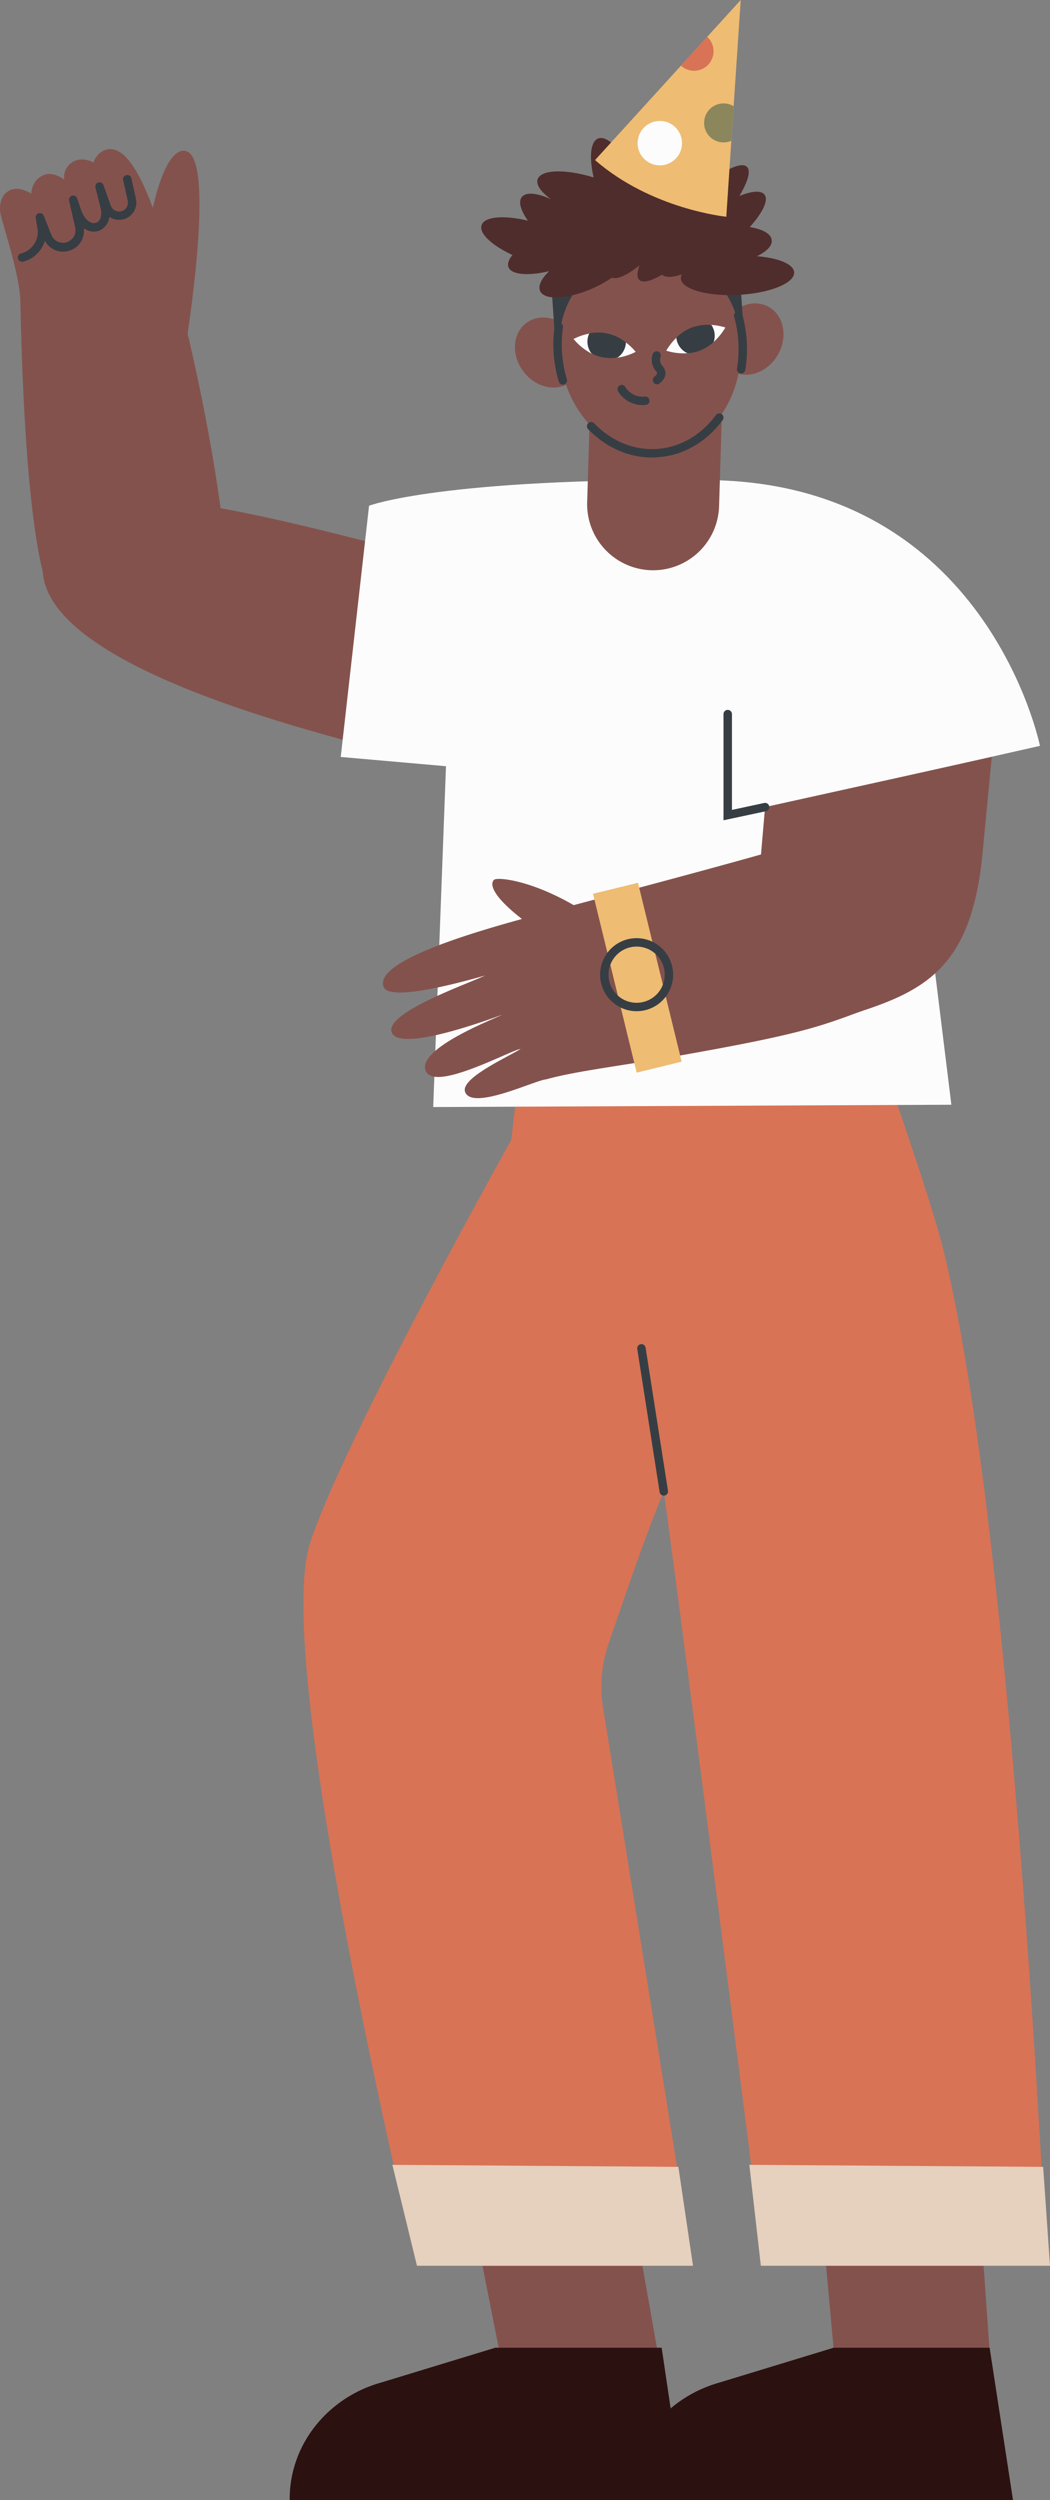 <svg xmlns="http://www.w3.org/2000/svg" width="453.7" height="1080" viewBox="0 0 453.7 1080"><rect x="0" y="0" width="453.7" height="1080" fill="#808080" stroke="none"/><g id="Слой_2" data-name="Слой 2"><g id="fiesta01_510978502"><g id="fiesta01_510978502-2" data-name="fiesta01_510978502"><path d="M361.96 1034.14 429.21 1038.21 423.02 950.73 354.96 956.9 361.96 1034.14z" fill="#84524d"/><path d="M271.36 1080H437.71l-10.1-65.79H360.19l-48.75 14.87c-23.9 6.47-40.3 27.31-40.08 50.92z" fill="#2b110f"/><path d="M220.79 1041.15 288.09 1038.19 272.82 951.83 205.77 965.06 220.79 1041.15z" fill="#84524d"/><path d="M125.13 1080h170.5l-9.73-65.79H214l-48.76 14.87c-23.89 6.47-40.29 27.31-40.07 50.92z" fill="#2b110f"/><path d="M379.51 453.32s22.37 63.67 27.75 85.12c30.61 122.19 45 440.36 45 440.36H330.1s-29.43-232.54-43.27-334.51c-7.94 19-16.88 45.44-23.88 65.83a57.16 57.16.0 0 0-2.09 29.26l38.6 239.42H180.17S117 718.2 134 666.52c15-45.71 86.89-174 86.89-174l4.54-39.2z" fill="#d87355"/><path d="M180.17 978.79 169.54 935.2 293.12 936.07 299.45 978.79H180.17z" fill="#e6d0be"/><path d="M328.76 978.79 323.78 935.2 450.74 936.07 453.7 978.79H328.76z" fill="#e6d0be"/><path d="M286.82 646.11a1.83 1.83.0 0 1-1.8-1.54l-9.66-61.81a1.82 1.82.0 0 1 3.6-.56L288.63 644a1.83 1.83.0 0 1-1.52 2.08A1.42 1.42.0 0 1 286.82 646.11z" fill="#363e44"/><path d="M192.71 330.93c-35.93-9.32-184.44-41.31-173.77-90.57 7.9-36.42 50.86-30.3 168.56 1.23C183.05 267.93 197.16 304.59 192.71 330.93z" fill="#84524d"/><path d="M4.72 82c3.46-1.38 7.87 1 8.79 1.65.26-3.42 1.8-6.79 5.93-8.21 3.67-1.25 8 1.88 8.35 2.17a7.51 7.51.0 0 1 4-7.84c3.39-1.84 7.41-.34 8.54.44.23-.52 1.54-4.39 5.49-5.53C56.62 61.57 66.36 86 75.05 119.58 93.31 190.24 96.8 232.71 97 233.41c3.36 12.49-56.71 8.35-76.81 19.39-.31-1.62-9.3-20.24-11.4-122.72-.22-10.7-6.69-30-8.43-37.11C-.6 89.09.22 83.78 4.72 82z" fill="#84524d"/><path d="M64.53 97.08C70.41 65.44 78 63.63 81.35 65.7c11.52 7-1.12 83.89-1.12 83.89S71.26 120.49 64.53 97.08z" fill="#84524d"/><path d="M9.49 113.06a1.83 1.83.0 0 1-.42-3.6A9.49 9.49.0 0 0 16.18 98.7l-.74-4.45a1.82 1.82.0 0 1 3.49-1l3.27 8.23a5.38 5.38.0 0 0 6.07 3.3 5.4 5.4.0 0 0 4.21-6.48l-2.6-11.5a1.82 1.82.0 0 1 3.5-1l1.84 5.39c1.73 4.32 4.45 5.68 6.24 5.07s3-3 1.81-7.14l-2-8a1.82 1.82.0 0 1 3.48-1.07L47.94 89a3.81 3.81.0 0 0 7.24-2.3l-2-9a1.83 1.83.0 0 1 3.56-.81l2 9a7.47 7.47.0 0 1-11.5 7.8 7.24 7.24.0 0 1-4.61 6.07 7.12 7.12.0 0 1-6.42-1.2 9 9 0 0 1-16.82 5.49 13.13 13.13.0 0 1-9.47 9A1.59 1.59.0 0 1 9.49 113.06z" fill="#363e44"/><path d="M449.36 322.21S426.42 208.39 305.83 207.39c-114.81-1-146.36 11.08-146.36 11.08L147.23 327l45.48 4-5.52 147.24 223.89-1L393.54 334.8z" fill="#fcfcfc"/><path d="M330.58 348.65l-3.95 46 11.84 51.8 31.2-8.81c31.07-9.84 50.61-20.69 55-70.28L428.54 327z" fill="#84524d"/><path d="M382.33 433c-27 10-30.58 12.72-88.32 22.95-24.58 4.35-45.28 6.73-58 10.33-4.59.27-31.74 13.56-35 5.55-2.47-6 18.9-15.37 23.94-18.71-5 .88-37.21 18.68-41 9.51-3.91-9.53 28.71-22.12 32.95-24.21-.4.0-43.14 16.57-47.49 7.9-4.23-8.43 32.19-21.07 40.22-24.91-7.5 2.1-41.09 11.73-43.84 5C161.56 416 199.24 404.2 225.54 397c-10.41-8.06-14.54-14.21-12.14-16.88 1.22-1.35 15.53-.07 34.5 10.9 9.81-2.68 65-17.08 97.55-26.67 22.49 9.48 44.5 18.6 67 28.09A46.51 46.51.0 0 1 382.33 433z" fill="#84524d"/><path d="M265.37 382.61h20.01v79.55H265.37z" transform="translate(-92.31 77.35) rotate(-13.72)" fill="#efbc73"/><path d="M275.08 436.84a15.78 15.78.0 1 1 15.78-15.78A15.8 15.8.0 0 1 275.08 436.84zm0-27.92a12.14 12.14.0 1 0 12.14 12.14A12.14 12.14.0 0 0 275.08 408.92z" fill="#363e44"/><path d="M312.62 354.36v-46a1.83 1.83.0 0 1 3.65.0v41.52l13.93-3a1.82 1.82.0 1 1 .77 3.56z" fill="#363e44"/><ellipse cx="237" cy="152.27" rx="13.59" ry="15.96" transform="translate(-43.75 175.42) rotate(-37.43)" fill="#84524d"/><ellipse cx="324.32" cy="146.46" rx="15.96" ry="13.59" transform="translate(35.99 355.03) rotate(-60.18)" fill="#84524d"/><path d="M237.99 84.39h81.55v67.2H237.99z" transform="translate(-7.32 19.07) rotate(-3.87)" fill="#363e44"/><path d="M281.37 246.34h0A28.53 28.53.0 0 1 253.71 217l1.93-63.73 57 1.72-1.93 63.73A28.53 28.53.0 0 1 281.37 246.34z" fill="#84524d"/><path d="M320.06 147.18c1.69 25.39-14.46 47.13-36.07 48.57s-40.49-18-42.18-43.36 14.57-40.16 36.17-41.6S318.37 121.79 320.06 147.18z" fill="#84524d"/><path d="M208.11 97.2c1.34-3.69 9.77-4.31 20-1.86-3.11-4.41-4.25-8.25-2.6-10.26 1.83-2.25 6.69-1.7 12.61 1-4.34-3.11-6.66-6.3-5.79-8.7 1.52-4.19 12.16-4.43 24.19-.71-2-8.64-1.43-15.54 1.94-16.84 3.59-1.39 9.22 4 13.8 12.67.81-6.38 2.89-10.76 5.8-11.12 1.38-.18 2.8.6 4.14 2.09 2.16-4.25 4.69-6.75 7.08-6.46 3.49.42 5.68 6.68 5.83 15.26 4.83-3.49 8.7-4.95 10.5-3.55s1.06 6.13-1.91 12.2c8.86-7.38 16.46-11.17 19-8.9 1.88 1.7.47 6.48-3.24 12.66 5.27-2.14 9.33-2.53 10.85-.64 1.92 2.4-.77 7.88-6.36 14.06 5.47.86 9.19 2.85 9.51 5.59.29 2.45-2.2 5-6.39 7 9.25.73 15.93 3.43 16.08 7 .2 4.64-10.6 9-24.12 9.69s-24.63-2.48-24.83-7.11a3.24 3.24.0 0 1 .45-1.76c-4 1.36-7.12 1.49-8.57.14-4.65 2.75-8.24 3.73-9.81 2.31-1.17-1.06-1.05-3.31.06-6.32-5.27 4.17-9.63 6.24-11.89 5.3a52.46 52.46.0 0 1-7.61 4.29c-11 5-21.44 5.74-23.42 1.54-1.05-2.23.53-5.39 3.87-8.62-9.06 2.12-16.29 1.59-17.57-1.75-.56-1.47.12-3.29 1.72-5.24C212.46 106 206.83 100.74 208.11 97.2z" fill="#4f2d2c"/><path d="M281.72 197.65c-10.14.0-19.85-4.3-27.59-12.25a1.82 1.82.0 1 1 2.61-2.54c7.59 7.8 17.23 11.73 27.13 11.07s18.94-5.83 25.43-14.57a1.82 1.82.0 1 1 2.92 2.17c-7.13 9.61-17.11 15.31-28.1 16C283.31 197.62 282.52 197.65 281.72 197.65z" fill="#363e44"/><path d="M320.24 161.34a1.6 1.6.0 0 1-.3.0 1.82 1.82.0 0 1-1.5-2.09 51.6 51.6.0 0 0 .57-11.93 52.22 52.22.0 0 0-1.79-10.53 1.82 1.82.0 0 1 3.51-1 56 56 0 0 1 1.92 11.27 55.4 55.4.0 0 1-.61 12.76A1.82 1.82.0 0 1 320.24 161.34z" fill="#363e44"/><path d="M243.2 166.18a1.83 1.83.0 0 1-1.75-1.29 56.32 56.32.0 0 1-1.8-24 1.82 1.82.0 1 1 3.61.52 52.7 52.7.0 0 0 1.68 22.42 1.81 1.81.0 0 1-1.22 2.27A1.57 1.57.0 0 1 243.2 166.18z" fill="#363e44"/><path d="M274.68 152a25.25 25.25.0 0 1-7.82 2.51c-2.05.3-5.19-4-5.19-4s-4.71 2.95-6.11 2.23a25.84 25.84.0 0 1-7.74-6.3 25.52 25.52.0 0 1 6.81-2.33c2.3-.44 7.77 4.6 7.77 4.6s6-2.35 8.05-.75A24.26 24.26.0 0 1 274.68 152z" fill="#fcfcfc"/><path d="M270.46 147.92a20.28 20.28.0 0 0-8.13-3.9 19.68 19.68.0 0 0-7.7.0 8.29 8.29.0 0 0 .92 8.62 17.81 17.81.0 0 0 4.63 1.68 19.09 19.09.0 0 0 6.68.13 8.81 8.81.0 0 0 1.25-1.05A8.34 8.34.0 0 0 270.46 147.92z" fill="#363e44"/><path d="M287.88 151.5a25.83 25.83.0 0 0 9.22 1.1c1.78-.12 4.66-4.28 4.66-4.28s5 .89 6.55-.54a26.58 26.58.0 0 0 5.11-6.3 25.59 25.59.0 0 0-6-1.11c-2.58-.17-7.06 4.27-7.06 4.27s-6.38-.41-8.07 1.24A25.37 25.37.0 0 0 287.88 151.5z" fill="#fcfcfc"/><path d="M298.72 141.56a19.76 19.76.0 0 0-6.48 4.32 8.27 8.27.0 0 0 3.37 5.87 8.42 8.42.0 0 0 1.47.86 18.84 18.84.0 0 0 5.5-1.2 19.23 19.23.0 0 0 5.8-3.67 8.34 8.34.0 0 0-1-7.37A20.32 20.32.0 0 0 298.72 141.56z" fill="#363e44"/><path d="M283.88 166a1.82 1.82.0 0 1-1.13-3.25c.74-.59 1.18-1.16 1.18-1.53.0-.21-.18-.47-.58-1a8 8 0 0 1-1.58-3.15A7.66 7.66.0 0 1 282 153a1.82 1.82.0 0 1 2.3-1.16 1.84 1.84.0 0 1 1.16 2.31 3.9 3.9.0 0 0-.17 2.16 4.59 4.59.0 0 0 .95 1.78 5.14 5.14.0 0 1 1.3 3.19c0 1.55-.87 3-2.57 4.37A1.78 1.78.0 0 1 283.88 166z" fill="#363e44"/><path d="M277.75 175a12.31 12.31.0 0 1-10.66-5.94 1.82 1.82.0 0 1 3.11-1.9 8.76 8.76.0 0 0 2.83 2.88 9 9 0 0 0 5.56 1.28 1.82 1.82.0 1 1 .34 3.62A10.06 10.06.0 0 1 277.75 175z" fill="#363e44"/><path d="M313.83 93.63s-32.26-3.15-56.71-24.48l37.12-40.78 11.33-12.45L320.06.0 317 45.88l-1 14.95z" fill="#efbc73"/><path d="M304.67 29.08a8.41 8.41.0 0 1-10.43-.71l11.33-12.45a8.06 8.06.0 0 1 1.27 1.45A8.41 8.41.0 0 1 304.67 29.08z" fill="#d87355"/><path d="M316 60.83a8.42 8.42.0 1 1 1-14.95z" fill="#8b865c"/><path d="M290.54 69.74a9.59 9.59.0 1 0-13.34-2.47A9.58 9.58.0 0 0 290.54 69.74z" fill="#fcfcfc"/></g></g></g></svg>